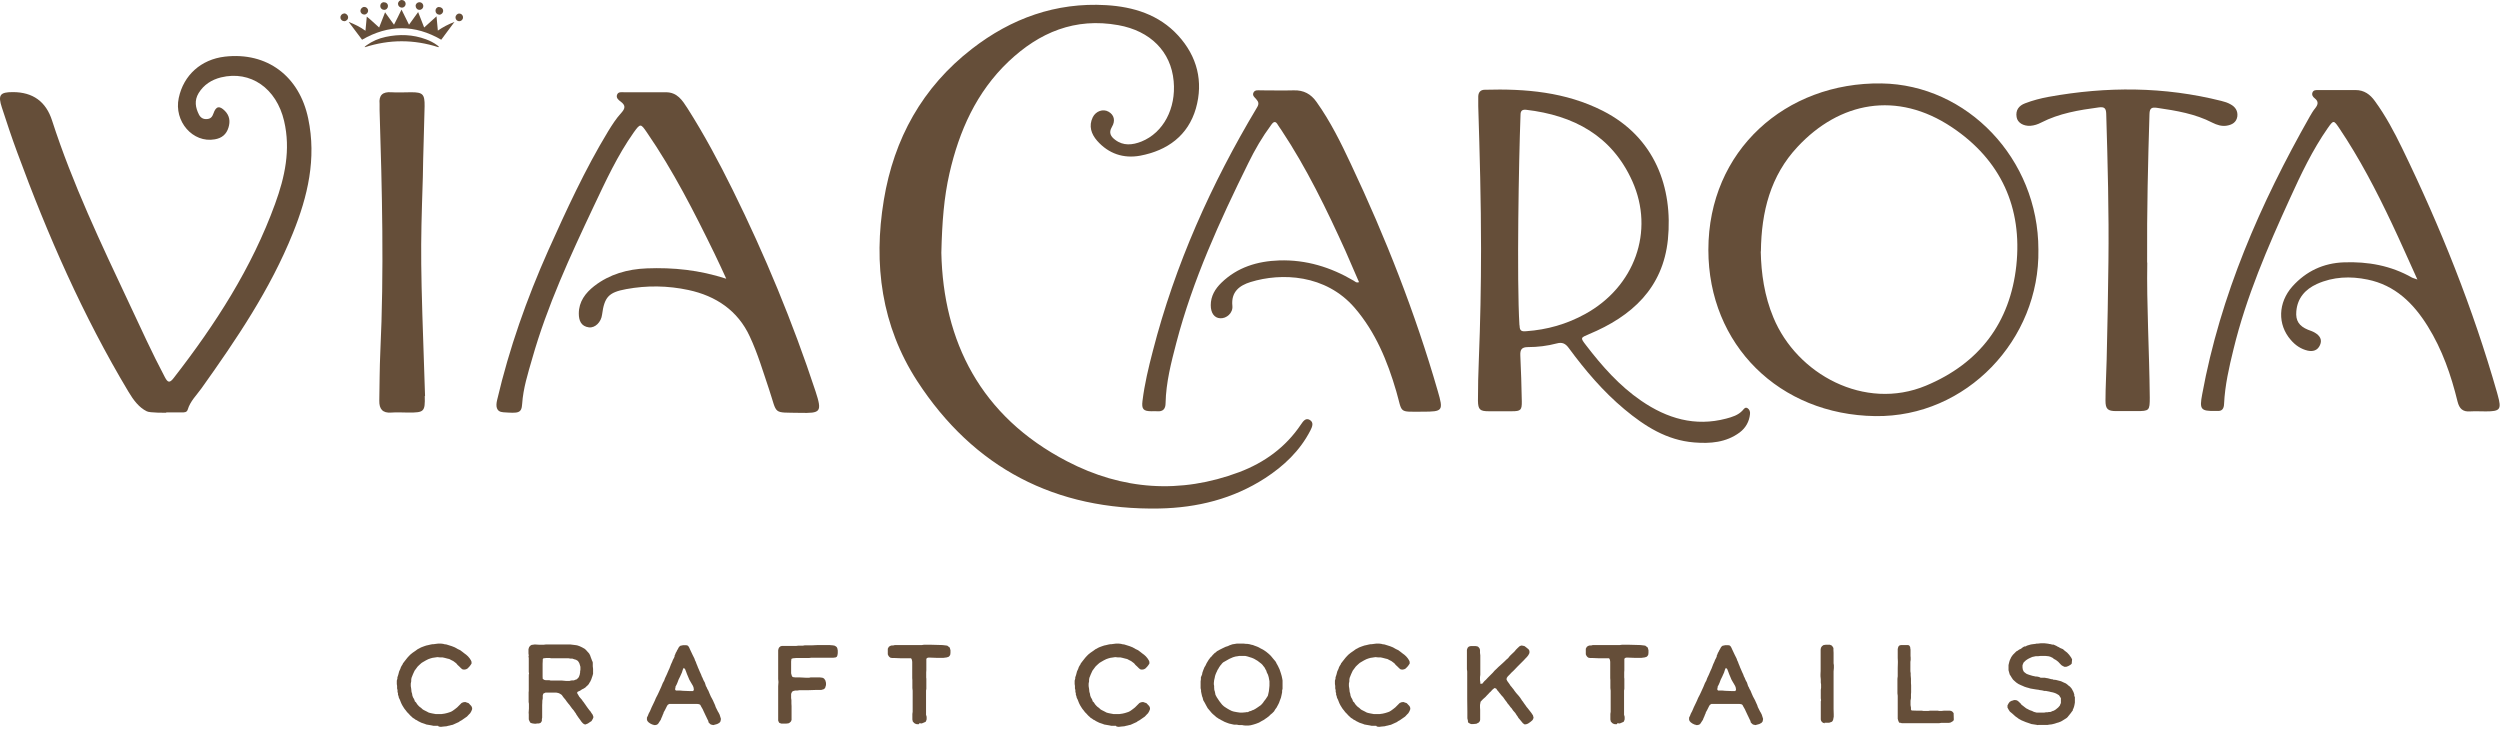 <svg width="614" height="179" viewBox="0 0 614 179" fill="none" xmlns="http://www.w3.org/2000/svg">
<path d="M107.608 178.263H107.102H106.487L105.981 178.155L104.717 177.938L104.355 177.794L103.488 177.504L103.199 177.36L102.91 177.215L102.621 177.071L102.44 176.926L102.043 176.746L101.717 176.493L101.392 176.312L101.103 176.023L100.958 175.914L100.669 175.625L100.38 175.3L99.983 174.903L99.657 174.469L99.477 174.252L99.26 173.963L99.079 173.674L98.79 173.204L98.537 172.698L98.393 172.337L98.212 171.867L97.959 171.361L97.887 171L97.742 170.602V170.241L97.634 169.952V169.482L97.525 169.085V168.47L97.453 168.001V167.169L97.598 166.663V166.374L97.814 165.724L98.031 164.893L98.32 164.278L98.465 163.845L98.646 163.52L98.899 163.122L98.971 162.905L99.043 162.833L99.26 162.544L99.657 162.038L100.055 161.532L100.453 161.098L100.814 160.737L101.356 160.303L102.043 159.834L102.585 159.436L103.416 159.003L103.885 158.822L104.283 158.677L104.717 158.533L105.078 158.46L105.837 158.28L106.271 158.208H106.523L107.066 158.135L107.644 158.063H108.258L108.872 158.135L109.089 158.208L109.631 158.28L110.209 158.46L111.004 158.713L111.727 159.003L111.908 159.111L112.414 159.4L113.028 159.689L113.606 160.123L114.112 160.52L114.51 160.809L114.943 161.207L115.341 161.677L115.666 162.183L115.811 162.544V162.978L115.521 163.411L115.232 163.773L114.799 164.206L114.437 164.387L113.968 164.459L113.57 164.387L113.245 164.134L112.811 163.7L112.378 163.303L112.052 162.905L111.619 162.58L111.33 162.363L110.824 162.11L110.354 161.857L109.884 161.749L109.198 161.568L108.692 161.46H108.077L107.427 161.388L106.704 161.496L106.198 161.568L105.692 161.713L105.186 161.893L104.608 162.183L103.922 162.58L103.56 162.797L103.271 163.05L102.874 163.411L102.548 163.736L102.259 164.134L101.826 164.712L101.428 165.579L101.067 166.483L100.995 166.916V167.314L100.886 167.892V168.506L100.995 169.193L101.067 169.916L101.211 170.386L101.284 170.855L101.464 171.325L101.609 171.542L101.753 171.831L101.862 172.12V172.229L102.151 172.481L102.476 172.987L102.765 173.313L103.018 173.566L103.416 173.855L103.849 174.252L104.175 174.433L104.753 174.722L105.295 175.011L105.692 175.119L106.198 175.228L106.993 175.372H107.499H108.439L109.198 175.264L109.812 175.119L110.39 174.939L110.788 174.794L111.221 174.541L111.763 174.144L112.269 173.746L113.064 172.951L113.353 172.662L113.751 172.481L114.257 172.409L115.088 172.698L115.774 173.421L115.955 173.855V174.18L115.774 174.65L115.485 175.156L115.16 175.481L114.69 175.987L113.389 176.89L112.92 177.143L112.703 177.324L111.185 178.01L110.824 178.083L110.426 178.191L110.065 178.263L109.667 178.372L108.872 178.444L108.294 178.516L107.752 178.444L107.608 178.263Z" fill="#654E39"/>
<path d="M143.599 177.939L143.31 177.758L143.093 177.577L142.804 177.252L142.479 176.782L142.262 176.493L142.045 176.204L141.829 175.879L141.576 175.517L141.431 175.228L141.214 174.939L140.925 174.506L140.492 174L140.202 173.602L139.949 173.241L139.588 172.807L139.191 172.301L138.865 171.831L138.432 171.326L138.143 170.928L137.998 170.711L137.817 170.567L137.528 170.386L137.239 170.241L136.95 170.169L136.589 170.097H136.336H134.637H133.987L133.445 170.35L133.3 170.784V171.506L133.192 172.121V172.446L133.156 173.169V174.469V174.686V175.662V176.24L133.084 176.638V177.071L132.903 177.36L132.758 177.541L132.578 177.613L132.289 177.686H131.963L131.457 177.758L130.843 177.686L130.554 177.613L130.265 177.505L130.012 177.071L129.867 176.674V175.373L129.831 175.084L129.904 174.036V172.843L129.831 172.41V170.025L129.867 169.699V169.483V168.218V167.712V166.664V166.086V165.688L129.94 165.399L129.867 165.074V164.351V164.171V163.881V163.376V163.267V162.87V161.569L129.795 161.28L129.867 160.991L129.795 160.485V159.437L129.94 158.967L130.12 158.714L130.265 158.569L130.554 158.389L131.349 158.28L132.542 158.353H133.481L134.095 158.28H134.818H135.288H135.902H137.312H138.179H139.444H140.058L141.54 158.461L141.865 158.533L142.371 158.714L142.985 159.003L143.672 159.4L144.069 159.798L144.286 160.051L144.683 160.485L144.936 160.954L145.081 161.388L145.262 161.858L145.406 162.255L145.515 162.472L145.587 162.725V162.942V163.267V163.628L145.659 164.279V165.11V165.508L145.587 165.724L145.515 166.013L145.406 166.303L145.225 166.845L144.936 167.459L144.756 167.712L144.611 168.001L144.322 168.326L144.033 168.579L143.744 168.868L143.274 169.157L142.949 169.302L142.479 169.627L141.901 169.88L141.756 170.061V170.205L141.792 170.314L141.973 170.603L142.262 171.109L142.66 171.579L142.949 171.904L143.093 172.157L143.31 172.41L144.141 173.602L144.43 174L144.756 174.433L145.045 174.759L145.262 175.12L145.551 175.517L145.731 176.023V176.204L145.587 176.565L145.262 177.107L144.864 177.36L144.394 177.686L143.78 177.939L143.491 177.866L143.599 177.939ZM139.913 167.17H140.166L140.455 167.098H140.672H140.961L141.214 166.989L141.395 166.917L141.648 166.845L141.792 166.7L141.973 166.519L142.154 166.303L142.371 165.724L142.479 165.146V164.893L142.551 164.496V164.171V163.773L142.407 163.267L142.262 162.833L141.937 162.328L141.467 162.038L141.07 161.93L140.564 161.749H140.058L139.66 161.677H139.407H139.155H138.865H138.54H136.336H135.902H135.396L134.999 161.605H134.168L133.517 161.677L133.373 161.749L133.3 161.93V162.291L133.264 163.014V164.532V165.399V166.23L133.3 166.736L133.698 166.989L134.059 167.061H134.421H134.927L135.216 167.134H135.83H136.408H136.589H137.203H137.926L139.082 167.242H140.022L139.913 167.17Z" fill="#654E39"/>
<path d="M160.548 178.009L160.187 177.937L159.681 177.684L159.283 177.395L158.994 177.07L158.886 176.745V176.239L159.139 175.733L159.283 175.335L159.428 175.046L159.608 174.721L159.861 174.143L160.042 173.709L160.548 172.661L160.837 172.047L161.09 171.432L161.524 170.601L161.813 169.987L161.993 169.59L162.174 169.192L162.391 168.722L162.788 167.747L163.114 167.168L163.331 166.554L163.728 165.723L164.162 164.711L164.415 164.169L164.812 163.121L165.101 162.507L165.246 162.109L165.499 161.639L165.679 161.242V161.025L165.824 160.736L165.969 160.339L166.149 160.049L166.294 159.724L166.474 159.435L166.583 159.218L166.764 158.893L167.089 158.604L167.775 158.459H168.498L168.859 158.532L169.149 158.821L169.329 159.182L169.474 159.507L169.763 160.122L170.052 160.736L170.558 161.748L170.702 162.182L170.883 162.543L171.064 163.049L171.281 163.555L171.425 163.952L171.606 164.35L171.895 165.036L172.184 165.651L172.365 166.157L172.545 166.482L172.654 166.771L172.834 167.168L173.087 167.602L173.232 168.036L173.376 168.505L173.557 168.795L173.702 169.156L173.991 169.662L174.208 170.204L174.569 171.035L175.075 171.975L175.364 172.625L175.545 173.022L175.653 173.275L175.762 173.637L176.087 174.287L176.34 174.793L176.484 175.01L176.737 175.516L176.918 176.094L177.062 176.564L176.954 177.178L176.665 177.54L176.123 177.829L175.183 178.082L174.569 177.937L174.316 177.72L174.027 177.431L173.955 177.07L173.702 176.564L173.413 175.95L173.268 175.66L173.015 175.118L172.726 174.504L172.618 174.251L172.437 173.926L172.184 173.492L172.003 173.131L171.714 172.95L171.172 172.878H170.486H167.306H166.402H165.679H165.282H164.812H164.378L164.017 173.095L163.836 173.348L163.294 174.432L163.005 174.938L162.933 175.227L162.788 175.516L162.644 175.913L162.427 176.383L162.283 176.781L161.993 177.214L161.668 177.72L161.379 177.973L160.946 178.082H160.476L160.548 178.009ZM170.233 169.698L170.305 169.626L170.413 169.373L170.341 168.867L170.196 168.469L169.582 167.421L169.293 166.915L168.932 166.048L168.715 165.542L168.534 165.036L168.245 164.314L167.92 164.024L167.703 164.458L167.486 165.145L167.016 166.193L166.655 166.915L166.402 167.602L166.185 168.108L165.896 168.65V168.867L165.824 169.12V169.409L166.005 169.59H166.474H166.98L167.739 169.662L169.582 169.734H170.196L170.233 169.698Z" fill="#654E39"/>
<path d="M191.914 177.721L191.408 177.541L191.264 177.324L191.119 176.962V176.348V175.408V174.577V172.192V171.614V171.108V170.711V170.024V168.543L191.191 167.495L191.119 166.772V166.013V165.182V164.242V163.339V162.797V162.399V162.002V160.484V160.05V159.725L191.191 159.364L191.336 159.039L191.661 158.75L192.023 158.641H193.865H194.227H194.841H195.528L196.106 158.569H196.72H197.226L197.624 158.497H198.238H198.852H199.322L200.876 158.424H201.454H203.153H203.695L204.562 158.497L204.959 158.569L205.285 158.75L205.501 158.93L205.646 159.219L205.754 159.761V160.412L205.682 160.918L205.538 161.279L205.249 161.46L204.706 161.532H201.743H201.057H199.322L198.708 161.604H197.588H195.564L194.733 161.677L194.371 161.821L194.299 162.472V163.267V163.592V165.363L194.444 165.905L194.588 166.194L194.769 166.302L195.347 166.374H196.07H196.467L197.877 166.447H198.346H198.744L199.069 166.374H201.382L201.96 166.447L202.177 166.519L202.43 166.7L202.719 167.133L202.864 167.711V168.253L202.647 168.976L202.321 169.265L201.707 169.446H200.478L198.31 169.518H197.551H197.082H196.684H196.323L195.853 169.59H195.311L194.877 169.699L194.588 169.843L194.371 170.205L194.299 170.494V171.433L194.371 171.939V172.771L194.408 173.421V174.324V175.156V176.818L194.263 177.179L193.974 177.468L193.649 177.649L193.034 177.721H192.492H191.95H191.914Z" fill="#654E39"/>
<path d="M225.667 177.866H225.197L224.908 177.794L224.51 177.577L224.366 177.397L224.185 177.216L224.077 176.71V175.734V175.337L224.149 174.831V174.144V173.638V172.59V171.542V169.627L224.077 168.977V168.471V167.748V167.025L224.041 166.556V164.929V164.351V164.134V163.845V163.412V163.05V162.833V162.544L223.968 162.075L223.824 161.749L223.715 161.677H223.137H222.487H222.27H221.909H221.403L219.668 161.605H219.09L218.692 161.533L218.439 161.352L218.223 161.099L218.042 160.701V160.051V159.328L218.295 158.858L218.62 158.642L218.945 158.533H219.343L219.777 158.425H220.319H221.692H221.836H223.426H223.788H224.402H225.016H225.739H226.39L226.895 158.353H227.437H228.088H228.811L231.449 158.425L232.099 158.497L232.641 158.569L233.255 159.039L233.436 159.69V160.304L233.4 160.701L233.328 160.918L233.219 161.063L233.039 161.28L232.533 161.46L231.702 161.569H230.762H230.039L228.088 161.496L227.654 161.605L227.51 161.858V162.436V163.05V163.556V164.098V164.568L227.474 165.146V165.797V166.086V166.411L227.51 166.7V166.881V167.242V168.109V168.326V168.615V168.904V169.194L227.437 169.591V170.422V170.82V171.109V171.289V171.687V172.41V173.06V173.349V173.602V173.855V174.975V175.337V175.59L227.51 175.77L227.582 176.059V176.349V176.674L227.474 176.999L227.329 177.288L227.148 177.36L226.642 177.577L226.353 177.686L225.811 177.613L225.667 177.866Z" fill="#654E39"/>
<path d="M274.089 178.264H273.583H272.969L272.463 178.155L271.198 177.939L270.837 177.794L269.97 177.505L269.681 177.36L269.391 177.216L269.102 177.071L268.922 176.927L268.524 176.746L268.199 176.493L267.874 176.312L267.585 176.023L267.44 175.915L267.151 175.626L266.862 175.301L266.464 174.903L266.139 174.469L265.958 174.253L265.742 173.964L265.561 173.674L265.272 173.205L265.019 172.699L264.874 172.337L264.694 171.868L264.441 171.362L264.368 171L264.224 170.603V170.241L264.115 169.952V169.483L264.007 169.085V168.471L263.935 168.001V167.17L264.079 166.664V166.375L264.296 165.724L264.513 164.893L264.802 164.279L264.947 163.845L265.127 163.52L265.38 163.123L265.453 162.906L265.525 162.834L265.742 162.544L266.139 162.038L266.537 161.533L266.934 161.099L267.295 160.738L267.838 160.304L268.524 159.834L269.066 159.437L269.897 159.003L270.367 158.822L270.765 158.678L271.198 158.533L271.56 158.461L272.318 158.28L272.752 158.208H273.005L273.547 158.136L274.125 158.063H274.74L275.354 158.136L275.571 158.208L276.113 158.28L276.691 158.461L277.486 158.714L278.209 159.003L278.389 159.111L278.895 159.401L279.51 159.69L280.088 160.123L280.594 160.521L280.991 160.81L281.425 161.207L281.822 161.677L282.148 162.183L282.292 162.544V162.978L282.003 163.412L281.714 163.773L281.28 164.207L280.919 164.387L280.449 164.46L280.052 164.387L279.726 164.134L279.293 163.701L278.859 163.303L278.534 162.906L278.1 162.581L277.811 162.364L277.305 162.111L276.836 161.858L276.366 161.749L275.679 161.569L275.173 161.46H274.559L273.908 161.388L273.186 161.496L272.68 161.569L272.174 161.713L271.668 161.894L271.09 162.183L270.403 162.581L270.042 162.797L269.753 163.05L269.355 163.412L269.03 163.737L268.741 164.134L268.307 164.713L267.91 165.58L267.548 166.483L267.476 166.917V167.314L267.368 167.893V168.507L267.476 169.194L267.548 169.916L267.693 170.386L267.765 170.856L267.946 171.326L268.09 171.542L268.235 171.831L268.343 172.121V172.229L268.633 172.482L268.958 172.988L269.247 173.313L269.5 173.566L269.897 173.855L270.331 174.253L270.656 174.433L271.234 174.722L271.776 175.011L272.174 175.12L272.68 175.228L273.475 175.373H273.981H274.92L275.679 175.264L276.294 175.12L276.872 174.939L277.269 174.795L277.703 174.542L278.245 174.144L278.751 173.747L279.546 172.952L279.835 172.663L280.232 172.482L280.738 172.41L281.569 172.699L282.256 173.422L282.437 173.855V174.18L282.256 174.65L281.967 175.156L281.642 175.481L281.172 175.987L279.871 176.891L279.401 177.144L279.184 177.324L277.667 178.011L277.305 178.083L276.908 178.192L276.546 178.264L276.149 178.372L275.354 178.444L274.776 178.517L274.234 178.444L274.089 178.264Z" fill="#654E39"/>
<path d="M305.166 178.083H304.299L303.757 177.975H303.07L302.564 177.866L302.275 177.794L301.914 177.722L301.408 177.541L300.757 177.288L300.215 176.999L299.926 176.854L299.637 176.674L299.276 176.493L299.023 176.312L298.734 176.132L298.336 175.77L297.867 175.373L297.577 175.084L296.602 173.927L296.204 173.205L295.879 172.59L295.518 171.976L295.373 171.362L295.229 171L295.084 170.35L294.976 169.808V169.483L294.867 169.013V168.615V168.146V167.351L294.939 166.845V166.339L295.229 165.652L295.301 165.218L295.518 164.604L295.807 163.881L296.06 163.484L296.349 162.87L296.855 162.038L297.324 161.424L297.614 161.171L297.794 160.918L298.083 160.629L298.372 160.34L298.589 160.232L298.878 159.943L299.601 159.545L300.252 159.22L301.01 158.858L301.589 158.678L301.95 158.497L302.673 158.244L303.359 158.136L303.793 158.063H304.443H305.383L306.033 158.136H306.322L306.828 158.208L307.37 158.353L307.732 158.425L307.985 158.533L308.382 158.678L308.78 158.822L309.177 159.003L309.611 159.256L310.189 159.545L310.948 160.051L311.526 160.521L312.104 161.063L312.791 161.894L313.225 162.4L313.405 162.689L313.55 163.014L313.73 163.303L313.983 163.809L314.272 164.423L314.453 164.966L314.598 165.399L314.67 165.652L314.778 166.014L314.923 166.7L314.995 167.134V167.965V168.435V169.157L314.887 169.591V170.025L314.778 170.567L314.706 170.892L314.598 171.362L314.345 172.012L314.128 172.627L313.875 173.132L313.694 173.458L313.55 173.747L313.333 174.036L313.152 174.289L313.008 174.542L312.899 174.722L312.719 174.903L312.43 175.192L312.068 175.481L311.815 175.734L311.635 175.915L311.382 176.096L311.165 176.276L310.876 176.457L310.695 176.602L310.37 176.818L309.828 177.107L309.213 177.469L308.744 177.649L308.455 177.758L307.876 177.939L307.19 178.119L306.612 178.192H305.817L305.202 178.119L305.166 178.083ZM306.106 174.903H306.467L306.612 174.831L306.756 174.759L306.865 174.686L307.226 174.614L307.587 174.433L307.912 174.325L308.418 174.036L308.96 173.674L309.683 173.169L310.081 172.735L310.225 172.554L310.442 172.229L310.84 171.723L311.382 170.892L311.526 170.278L311.635 169.772L311.707 169.157L311.779 168.435V168.037V167.314L311.598 166.339L311.418 165.724L311.129 165.146L310.984 164.676L310.803 164.387L310.587 163.954L310.261 163.556L310.081 163.303L309.792 163.014L308.852 162.291L307.985 161.786L307.479 161.569L306.901 161.388L306.684 161.316L306.322 161.207L305.853 161.099H304.335L303.937 161.171L303.432 161.243L302.817 161.424L301.914 161.822L300.396 162.689L300.107 162.978L299.89 163.267L299.746 163.412L299.42 163.881L299.167 164.351L299.023 164.532L298.914 164.821L298.734 165.182L298.553 165.616L298.409 166.05L298.336 166.447L298.192 167.061L298.119 167.748V168.073L298.192 168.471V168.904L298.228 169.302V169.446L298.336 169.736L298.445 170.241L298.517 170.639L298.842 171.253L299.493 172.229L299.999 172.879L300.179 173.096L300.613 173.494L301.155 173.855L301.336 173.964L301.444 174.036L301.95 174.325L302.528 174.614L302.998 174.759L303.757 174.903L304.516 175.012H305.166L305.961 174.939L306.106 174.903Z" fill="#654E39"/>
<path d="M338.015 178.264H337.509H336.894L336.389 178.155L335.124 177.939L334.762 177.794L333.895 177.505L333.606 177.36L333.317 177.216L333.028 177.071L332.847 176.927L332.45 176.746L332.124 176.493L331.799 176.312L331.51 176.023L331.366 175.915L331.077 175.626L330.787 175.301L330.39 174.903L330.065 174.469L329.884 174.253L329.667 173.964L329.487 173.674L329.197 173.205L328.944 172.699L328.8 172.337L328.619 171.868L328.366 171.362L328.294 171L328.149 170.603V170.241L328.041 169.952V169.483L327.933 169.085V168.471L327.86 168.001V167.17L328.005 166.664V166.375L328.222 165.724L328.439 164.893L328.728 164.279L328.872 163.845L329.053 163.52L329.306 163.123L329.378 162.906L329.45 162.834L329.667 162.544L330.065 162.038L330.462 161.533L330.86 161.099L331.221 160.738L331.763 160.304L332.45 159.834L332.992 159.437L333.823 159.003L334.293 158.822L334.69 158.678L335.124 158.533L335.485 158.461L336.244 158.28L336.678 158.208H336.931L337.473 158.136L338.051 158.063H338.665L339.28 158.136L339.496 158.208L340.038 158.28L340.617 158.461L341.412 158.714L342.134 159.003L342.315 159.111L342.821 159.401L343.435 159.69L344.013 160.123L344.519 160.521L344.917 160.81L345.35 161.207L345.748 161.677L346.073 162.183L346.218 162.544V162.978L345.929 163.412L345.64 163.773L345.206 164.207L344.845 164.387L344.375 164.46L343.977 164.387L343.652 164.134L343.218 163.701L342.785 163.303L342.46 162.906L342.026 162.581L341.737 162.364L341.231 162.111L340.761 161.858L340.291 161.749L339.605 161.569L339.099 161.46H338.485L337.834 161.388L337.111 161.496L336.605 161.569L336.099 161.713L335.594 161.894L335.015 162.183L334.329 162.581L333.967 162.797L333.678 163.05L333.281 163.412L332.956 163.737L332.667 164.134L332.233 164.713L331.835 165.58L331.474 166.483L331.402 166.917V167.314L331.293 167.893V168.507L331.402 169.194L331.474 169.916L331.619 170.386L331.691 170.856L331.872 171.326L332.016 171.542L332.161 171.831L332.269 172.121V172.229L332.558 172.482L332.883 172.988L333.172 173.313L333.425 173.566L333.823 173.855L334.257 174.253L334.582 174.433L335.16 174.722L335.702 175.011L336.099 175.12L336.605 175.228L337.4 175.373H337.906H338.846L339.605 175.264L340.219 175.12L340.797 174.939L341.195 174.795L341.628 174.542L342.17 174.144L342.676 173.747L343.471 172.952L343.76 172.663L344.158 172.482L344.664 172.41L345.495 172.699L346.182 173.422L346.362 173.855V174.18L346.182 174.65L345.892 175.156L345.567 175.481L345.098 175.987L343.797 176.891L343.327 177.144L343.11 177.324L341.592 178.011L341.231 178.083L340.833 178.192L340.472 178.264L340.074 178.372L339.28 178.444L338.701 178.517L338.159 178.444L338.015 178.264Z" fill="#654E39"/>
<path d="M374.331 177.829L374.042 177.648L373.175 176.6L372.922 176.311L372.741 175.986L372.452 175.588L372.163 175.119L371.621 174.504L371.224 173.926L371.007 173.709L370.609 173.167L370.212 172.698L370.067 172.445L369.67 171.939L369.164 171.216L368.694 170.71L368.477 170.421L368.26 170.168L368.044 169.879L367.754 169.554L367.465 169.12L367.068 168.975L366.67 169.265L366.417 169.517L366.128 169.843L365.839 170.096L365.514 170.457L365.189 170.782L364.827 171.18L364.213 171.722L363.635 172.336L363.49 173.131V173.745L363.526 174.324V175.046V175.661V175.914V176.239V176.745L363.454 177.106L363.165 177.468L362.587 177.757L361.828 177.829H361.286L360.961 177.684L360.599 177.468L360.527 177.251V177.034L360.383 176.42V176.167V175.625V174.793L360.346 171.65V171.18V170.385V166.121V164.928L360.274 164.35V164.061V163.663V163.013V162.29V161.604V161.062V160.411V159.905V159.616L360.346 159.363L360.491 159.038L360.78 158.785L361.214 158.677H361.503H361.792H362.406L362.84 158.749L363.093 158.893L363.382 159.255L363.49 159.616V160.339L363.563 160.953V163.555V164.386V165V165.723L363.49 166.301V167.024L363.563 167.53V167.927H364.032L364.574 167.277L364.936 166.952L365.369 166.482L365.984 165.868L366.634 165.217L367.068 164.711L367.574 164.242L367.971 163.844L369.019 162.905L369.634 162.326L369.923 162.037L370.392 161.64L370.79 161.134L371.296 160.628L371.729 160.23L372.019 159.941L372.308 159.58L372.777 159.11L373.211 158.713L373.356 158.64L373.717 158.532L374.404 158.677L374.801 158.966L375.054 159.182L375.343 159.399L375.488 159.58L375.632 159.869V160.375L375.379 160.881L375.162 161.17L374.946 161.423L374.657 161.712L374.223 162.182L372.705 163.7L371.91 164.531L371.621 164.82L371.224 165.181L370.754 165.687L370.32 166.121L370.067 166.482L369.995 166.843L370.176 167.241L370.356 167.494L370.645 167.891L370.971 168.397L371.224 168.686L371.477 169.012L371.693 169.265L371.91 169.59L372.127 169.879L372.38 170.204L372.633 170.493L372.958 170.855L373.356 171.36L373.645 171.794L373.825 172.083L374.042 172.336L374.223 172.625L374.512 173.023L374.801 173.42L374.91 173.601L375.162 173.89L375.56 174.396L376.066 175.046L376.5 175.697L376.644 176.275L376.5 176.673L376.319 176.925L375.849 177.323L375.271 177.72L374.765 177.901H374.331V177.829Z" fill="#654E39"/>
<path d="M397.098 177.866H396.628L396.339 177.794L395.941 177.577L395.797 177.397L395.616 177.216L395.507 176.71V175.734V175.337L395.58 174.831V174.144V173.638V172.59V171.542V169.627L395.507 168.977V168.471V167.748V167.025L395.471 166.556V164.929V164.351V164.134V163.845V163.412V163.05V162.833V162.544L395.399 162.075L395.255 161.749L395.146 161.677H394.568H393.917H393.701H393.339H392.833L391.099 161.605H390.521L390.123 161.533L389.87 161.352L389.653 161.099L389.473 160.701V160.051V159.328L389.726 158.858L390.051 158.642L390.376 158.533H390.774L391.207 158.425H391.749H393.122H393.267H394.857H395.218H395.833H396.447H397.17H397.82L398.326 158.353H398.868H399.519H400.241L402.879 158.425L403.53 158.497L404.072 158.569L404.686 159.039L404.867 159.69V160.304L404.831 160.701L404.758 160.918L404.65 161.063L404.469 161.28L403.963 161.46L403.132 161.569H402.193H401.47L399.519 161.496L399.085 161.605L398.94 161.858V162.436V163.05V163.556V164.098V164.568L398.904 165.146V165.797V166.086V166.411L398.94 166.7V166.881V167.242V168.109V168.326V168.615V168.904V169.194L398.868 169.591V170.422V170.82V171.109V171.289V171.687V172.41V173.06V173.349V173.602V173.855V174.975V175.337V175.59L398.94 175.77L399.013 176.059V176.349V176.674L398.904 176.999L398.76 177.288L398.579 177.36L398.073 177.577L397.784 177.686L397.242 177.613L397.098 177.866Z" fill="#654E39"/>
<path d="M416.503 178.009L416.142 177.937L415.636 177.684L415.238 177.395L414.949 177.07L414.841 176.745V176.239L415.094 175.733L415.238 175.335L415.383 175.046L415.563 174.721L415.816 174.143L415.997 173.709L416.503 172.661L416.792 172.047L417.045 171.432L417.479 170.601L417.768 169.987L417.948 169.59L418.129 169.192L418.346 168.722L418.743 167.747L419.069 167.168L419.285 166.554L419.683 165.723L420.117 164.711L420.37 164.169L420.767 163.121L421.056 162.507L421.201 162.109L421.454 161.639L421.634 161.242V161.025L421.779 160.736L421.923 160.339L422.104 160.049L422.249 159.724L422.429 159.435L422.538 159.218L422.718 158.893L423.044 158.604L423.73 158.459H424.453L424.814 158.532L425.103 158.821L425.284 159.182L425.429 159.507L425.718 160.122L426.007 160.736L426.513 161.748L426.657 162.182L426.838 162.543L427.019 163.049L427.236 163.555L427.38 163.952L427.561 164.35L427.85 165.036L428.139 165.651L428.32 166.157L428.5 166.482L428.609 166.771L428.789 167.168L429.042 167.602L429.187 168.036L429.331 168.505L429.512 168.795L429.657 169.156L429.946 169.662L430.163 170.204L430.524 171.035L431.03 171.975L431.319 172.625L431.5 173.022L431.608 173.275L431.716 173.637L432.042 174.287L432.295 174.793L432.439 175.01L432.692 175.516L432.873 176.094L433.017 176.564L432.909 177.178L432.62 177.54L432.078 177.829L431.138 178.082L430.524 177.937L430.271 177.72L429.982 177.431L429.91 177.07L429.657 176.564L429.368 175.95L429.223 175.66L428.97 175.118L428.681 174.504L428.573 174.251L428.392 173.926L428.139 173.492L427.958 173.131L427.669 172.95L427.127 172.878H426.441H423.261H422.357H421.634H421.237H420.767H420.333L419.972 173.095L419.791 173.348L419.249 174.432L418.96 174.938L418.888 175.227L418.743 175.516L418.599 175.913L418.382 176.383L418.238 176.781L417.948 177.214L417.623 177.72L417.334 177.973L416.901 178.082H416.431L416.503 178.009ZM426.188 169.698L426.26 169.626L426.368 169.373L426.296 168.867L426.151 168.469L425.537 167.421L425.248 166.915L424.887 166.048L424.67 165.542L424.489 165.036L424.2 164.314L423.875 164.024L423.658 164.458L423.441 165.145L422.971 166.193L422.61 166.915L422.357 167.602L422.14 168.108L421.851 168.65V168.867L421.779 169.12V169.409L421.96 169.59H422.429H422.935L423.694 169.662L425.537 169.734H426.151L426.188 169.698Z" fill="#654E39"/>
<path d="M448.195 177.649L447.689 177.505L447.292 177.107L447.184 176.71V176.096V175.011V174.361V173.927V173.313V172.626V172.265L447.256 171.976L447.184 171.506V169.989V169.446L447.256 168.941V168.615V168.109L447.184 167.604V167.278V166.845L447.111 166.086V165.616L447.147 164.785V163.267V162.725V159.545L447.22 159.111L447.364 158.858L447.509 158.678L447.87 158.425L448.376 158.353H449.424L449.858 158.533L450.074 158.786L450.291 159.148V159.653L450.327 160.34V161.099V161.569V162.255V162.906L450.4 163.376V164.062L450.327 164.893V165.833V166.519V167.134V167.856V169.121V169.88V170.494V172.012V172.446V173.855V174.144L450.364 175.409V176.023L450.219 176.782L450.074 177.071L449.93 177.252L449.749 177.324L449.243 177.505H448.448H448.087L448.195 177.649Z" fill="#654E39"/>
<path d="M466.769 177.613L466.407 177.432L466.227 177.035L466.082 176.529V175.951V175.336V174.794V174.397V173.674V171.181V170.891L466.01 170.277V167.82V167.314V166.7L466.082 166.085V165.363V164.64V164.062L466.118 162.797V162.399L466.082 161.604V160.918V159.4L466.191 158.966L466.263 158.786L466.407 158.605L466.588 158.497L466.913 158.424H467.275H467.636H468.576L468.865 158.497L469.009 158.677L469.154 158.93V159.111L469.226 159.545V160.087V160.484V161.098L469.262 161.532V162.074L469.19 162.544V164.857L469.262 165.363V165.868L469.334 166.7V167.314V167.495V167.784L469.371 168.29V168.795V169.048V169.301V169.482V170.024L469.334 170.53V171.47L469.226 172.084V173.168L469.334 173.818V174.288L469.515 174.505H469.66L470.852 174.541H471.466H471.719H472.009L472.442 174.613H472.984H473.562L473.996 174.541H474.502H475.008H475.405H475.947L476.273 174.613H476.779L477.429 174.541H478.477H478.874L479.236 174.613L479.525 174.794L479.814 175.156V175.336L479.85 176.565V176.854L479.706 177.035L479.489 177.215L479.019 177.468L478.622 177.541H478.152H476.742L476.273 177.613H475.911H474.357H473.96H472.334H467.058L466.66 177.468L466.769 177.613Z" fill="#654E39"/>
<path d="M500.484 178.082L500.123 178.01L499.653 177.938L498.93 177.829L498.099 177.54L497.557 177.359L496.509 176.926L495.786 176.528L495.461 176.275L494.991 175.95L494.233 175.264L493.618 174.758L493.293 174.252L493.04 173.782V173.24L493.293 172.77L493.582 172.373L494.052 172.12L494.341 172.047L494.63 171.939H494.991L495.353 172.011L495.642 172.192L496.292 172.806L496.401 172.987L496.509 173.095L497.304 173.71L497.629 173.963L497.918 174.107L498.461 174.396L499.075 174.613L499.509 174.83L499.906 174.938L500.195 175.011H500.629H500.882H501.026H501.424H502.074L502.472 174.938H502.869L503.194 174.866H503.556L503.845 174.758L504.062 174.649L504.423 174.541L504.893 174.252L505.507 173.746L505.905 173.276L505.977 173.059L506.158 172.662V172.156V171.469L505.688 170.746L505.146 170.421L504.857 170.277L504.459 170.132L504.062 170.024L503.664 169.951L503.267 169.843L502.869 169.771L502.508 169.698H502.11L501.532 169.554L500.954 169.482L500.665 169.409L500.087 169.337L499.003 169.156L498.605 169.084L498.28 168.976L497.738 168.831L497.196 168.651L496.798 168.47L496.365 168.289L495.75 168L495.317 167.711L495.208 167.639L494.919 167.386L494.558 167.061L494.377 166.88L494.233 166.663L494.016 166.338L493.871 166.085L493.582 165.651L493.293 164.603V163.338L493.438 162.724L493.546 162.327L493.654 162.038L493.799 161.748L493.907 161.495L494.088 161.206L494.377 160.809L495.208 159.978L495.497 159.833L495.895 159.544L496.365 159.327L496.726 159.038L497.015 158.858L497.268 158.749H497.521L497.81 158.568L498.786 158.279L499.292 158.207L499.906 158.135L500.195 158.063H500.556L501.171 157.99H501.713H501.966H502.146L503.086 158.099L503.267 158.171H503.484L503.773 158.243L504.026 158.315H504.351L505.074 158.641L505.363 158.821L505.616 158.93L505.977 159.147L506.664 159.436L507.061 159.797L507.675 160.267L508.181 160.809L508.651 161.459L508.904 161.929L508.832 162.76V162.941L508.687 163.122L508.47 163.302L507.964 163.591L507.459 163.772H507.025L506.591 163.555L506.302 163.375L506.013 163.086L505.543 162.58L505.146 162.254L504.893 162.074L504.423 161.821L504.134 161.568L503.52 161.279L503.086 161.17L502.363 161.098H501.857H501.135L500.484 161.17H499.942L499.111 161.351L498.316 161.712L497.991 161.893L497.557 162.182L497.015 162.688L496.834 163.086L496.726 163.411V163.917L496.798 164.423L496.979 164.856L497.123 165.037L497.34 165.218L497.738 165.507L498.316 165.723L499.147 165.976L499.653 166.085L499.978 166.157H500.267L500.629 166.229L500.882 166.302L501.171 166.446H501.641H502.183L502.508 166.518L502.978 166.591L503.52 166.735L503.809 166.808H504.098L504.206 166.916L504.929 166.988L506.194 167.313L506.808 167.603L507.386 167.856L507.856 168.217L508.001 168.361L508.398 168.651L508.796 169.12L508.976 169.446L509.121 169.735L509.229 169.915L509.301 170.132L509.446 170.566V170.963L509.518 171.072L509.591 171.144V171.541V172.553L509.482 173.168L509.374 173.601L509.229 173.999L509.085 174.288V174.469L508.832 174.794L508.579 175.155L508.362 175.408L508.181 175.661L508.037 175.806L507.856 176.059L507.603 176.311L507.278 176.528L506.808 176.817L506.519 176.998L506.338 177.106L506.049 177.251L505.76 177.359L505.579 177.432L505.182 177.54L504.64 177.721L503.917 177.901L503.267 177.974L502.869 178.046H502.327H501.279H500.629L500.484 178.082Z" fill="#654E39"/>
<path d="M231.194 62.082C231.664 83.8 240.771 102.23 262.055 113.287C275.642 120.37 289.88 121.382 304.335 115.962C310.55 113.613 315.754 109.854 319.512 104.253C320.018 103.531 320.632 102.519 321.68 103.133C322.764 103.784 322.259 104.868 321.825 105.735C319.259 110.722 315.32 114.444 310.695 117.443C302.817 122.538 294 124.707 284.749 124.887C259.236 125.357 239.181 114.986 225.268 93.593C216.487 80.042 214.463 64.901 217.065 49.145C219.558 34.04 226.533 21.428 238.711 11.997C248.359 4.516 259.309 0.541 271.667 1.264C278.353 1.662 284.64 3.577 289.338 8.708C294.036 13.84 295.59 20.019 293.711 26.632C291.795 33.281 286.736 36.967 280.051 38.232C275.932 38.991 272.282 37.762 269.463 34.582C268.018 32.92 267.331 30.968 268.379 28.8C269.138 27.282 270.909 26.668 272.246 27.427C273.619 28.186 274.016 29.631 273.077 31.185C272.209 32.631 272.86 33.57 273.872 34.329C275.895 35.883 278.136 35.63 280.34 34.763C285.724 32.594 288.868 26.632 288.254 19.947C287.604 12.647 282.508 7.588 274.667 6.179C264.043 4.263 255.261 7.949 247.709 15.104C239.795 22.621 235.567 32.161 233.182 42.604C231.845 48.495 231.375 54.457 231.194 62.082Z" fill="#654E39"/>
<path d="M500.63 61.288C501.027 83.368 482.959 102.52 460.554 102.195C437.065 101.87 419.575 84.741 419.575 61.361C419.575 36.896 438.655 20.165 462.072 20.49C483.139 20.779 500.63 39.028 500.63 61.288ZM432.44 61.758C432.548 67.178 433.343 72.707 435.548 77.983C441.293 91.896 457.952 101.002 473.021 94.715C486.175 89.222 493.691 79.212 495.209 65.227C496.727 50.989 491.415 39.317 479.453 31.295C465.83 22.152 451.737 25.079 441.51 36.029C434.825 43.148 432.584 52.001 432.476 61.758H432.44Z" fill="#654E39"/>
<path d="M363.744 61.108C363.744 49.399 363.419 37.727 363.058 26.055C363.058 25.26 363.058 24.465 363.058 23.67C363.094 22.658 363.636 22.044 364.648 22.044C374.657 21.755 384.487 22.586 393.629 27.211C406.458 33.716 410.902 46.111 409.638 58.831C408.409 70.792 400.748 77.694 390.268 82.067C388.136 82.97 388.1 82.934 389.546 84.813C393.485 89.945 397.713 94.751 403.097 98.437C409.421 102.773 416.287 104.833 423.948 102.809C425.429 102.412 426.911 101.978 427.995 100.785C428.32 100.424 428.609 99.918 429.188 100.243C429.693 100.569 429.874 101.111 429.802 101.689C429.621 103.532 428.754 105.086 427.272 106.206C423.912 108.699 420.009 108.988 416.07 108.663C409.349 108.121 403.964 104.688 398.941 100.496C393.701 96.124 389.293 90.92 385.282 85.464C384.487 84.379 383.692 83.982 382.355 84.343C380.042 84.958 377.657 85.247 375.272 85.247C373.718 85.247 373.32 85.861 373.393 87.343C373.573 91.065 373.682 94.787 373.754 98.545C373.79 100.713 373.501 101.002 371.333 101.002C369.418 101.002 367.539 101.002 365.623 101.002C363.491 101.002 363.021 100.605 362.985 98.437C362.985 95.076 363.058 91.715 363.202 88.355C363.564 79.284 363.744 70.25 363.744 61.18V61.108ZM373.212 79.935C373.212 81.272 373.718 81.452 374.838 81.344C379.97 80.983 384.812 79.609 389.329 77.116C401.471 70.431 406.421 56.807 400.893 44.485C395.87 33.319 386.51 28.332 374.802 26.959C373.465 26.814 373.429 27.645 373.429 28.549C373.031 38.992 372.489 68.624 373.176 79.898L373.212 79.935Z" fill="#654E39"/>
<path d="M593.717 68.66C591.476 63.746 589.525 59.265 587.429 54.856C583.599 46.761 579.479 38.848 574.492 31.44C573.155 29.488 573.119 29.452 571.71 31.44C567.952 36.824 565.133 42.75 562.423 48.713C556.93 60.746 551.69 72.852 548.546 85.789C547.462 90.198 546.45 94.606 546.234 99.159C546.197 100.352 545.764 101.039 544.499 100.93C544.391 100.93 544.246 100.93 544.138 100.93C540.488 101.002 540.163 100.533 540.849 96.883C545.33 72.455 555.123 50.05 567.301 28.585C567.699 27.898 568.096 27.212 568.602 26.597C569.325 25.694 569.505 24.935 568.494 24.14C568.06 23.815 567.699 23.309 567.952 22.695C568.205 22.08 568.819 22.116 569.361 22.116C572.432 22.116 575.468 22.116 578.54 22.116C580.636 22.116 582.117 23.201 583.273 24.827C585.911 28.44 588.007 32.379 589.959 36.39C599.39 55.796 607.377 75.743 613.303 96.522C613.339 96.702 613.411 96.883 613.448 97.064C614.423 100.569 614.062 101.039 610.52 101.039C609.219 101.039 607.955 100.966 606.654 101.039C604.847 101.183 604.016 100.352 603.582 98.654C601.992 92.149 599.824 85.861 596.246 80.115C592.741 74.478 588.224 70.033 581.467 68.66C577.275 67.793 573.047 67.938 569.036 69.744C566.181 71.045 564.266 73.177 563.977 76.43C563.76 78.778 564.663 80.079 566.831 80.983C567.41 81.2 567.988 81.38 568.53 81.706C569.686 82.392 570.409 83.368 569.795 84.741C569.216 86.078 568.06 86.403 566.759 86.114C565.097 85.717 563.76 84.813 562.639 83.512C559.315 79.718 559.459 74.334 563.037 70.323C566.398 66.6 570.626 64.613 575.649 64.432C581.575 64.215 587.212 65.227 592.416 68.191C592.633 68.299 592.85 68.335 593.645 68.624L593.717 68.66Z" fill="#654E39"/>
<path d="M333.75 69.238C332.63 66.672 331.546 64.107 330.426 61.577C325.8 51.387 320.922 41.304 314.706 31.945C314.454 31.548 314.128 31.15 313.875 30.716C313.297 29.669 312.827 29.777 312.177 30.716C310.009 33.644 308.202 36.751 306.612 40.004C299.565 54.278 292.952 68.732 288.905 84.199C287.64 89.041 286.375 93.919 286.267 98.978C286.267 100.46 285.617 101.147 284.135 101.002C283.701 100.966 283.268 101.002 282.834 101.002C280.81 101.002 280.341 100.496 280.594 98.472C281.099 94.353 282.075 90.269 283.123 86.258C288.58 65.01 297.469 45.207 308.708 26.416C309.25 25.549 309.141 25.043 308.527 24.356C308.166 23.923 307.515 23.489 307.841 22.766C308.202 22.008 308.997 22.188 309.647 22.188C312.358 22.188 315.032 22.261 317.742 22.188C320.199 22.116 321.97 23.092 323.343 25.043C326.74 29.813 329.306 35.017 331.763 40.257C340.291 58.325 347.591 76.863 353.12 96.051C354.529 100.894 354.384 101.11 349.434 101.11C343.327 101.11 344.519 101.616 342.929 96.124C340.761 88.68 337.834 81.561 332.702 75.598C325.584 67.359 314.706 66.925 307.118 69.274C304.444 70.105 302.312 71.659 302.673 75.128C302.854 76.863 301.228 78.272 299.674 78.164C298.228 78.091 297.361 76.863 297.361 74.948C297.361 72.707 298.445 70.936 299.963 69.455C303.902 65.624 308.816 64.143 314.164 63.962C320.777 63.745 326.848 65.624 332.486 68.949C332.811 69.13 333.1 69.563 333.823 69.274L333.75 69.238Z" fill="#654E39"/>
<path d="M527.37 64.431C527.189 74.766 527.876 86.186 527.984 97.641C527.984 100.857 527.876 100.965 524.696 100.965C523.033 100.965 521.407 100.965 519.745 100.965C517.685 100.965 517.107 100.496 517.107 98.4C517.107 95.039 517.324 91.678 517.396 88.318C517.577 80.295 517.757 72.309 517.83 64.287C517.974 52.181 517.649 40.075 517.288 27.97C517.252 26.524 516.782 26.199 515.445 26.38C510.566 27.03 505.76 27.825 501.315 30.102C500.484 30.535 499.617 30.824 498.677 30.897C496.943 31.005 495.497 30.138 495.28 28.765C494.991 27.066 495.823 25.946 497.376 25.368C499.255 24.645 501.207 24.139 503.194 23.778C517.396 21.212 531.525 21.248 545.583 24.79C546.341 24.97 547.136 25.223 547.823 25.621C548.979 26.235 549.666 27.247 549.485 28.62C549.268 30.029 548.221 30.644 546.92 30.86C545.655 31.077 544.462 30.68 543.378 30.138C539.114 27.933 534.489 27.175 529.791 26.488C528.526 26.307 527.948 26.488 527.912 28.006C527.55 39.822 527.261 51.603 527.334 64.54L527.37 64.431Z" fill="#654E39"/>
<path d="M40.827 101.362C40.827 101.362 36.708 101.434 36.021 101.001C34.178 100.097 32.805 98.327 31.54 96.195C20.374 77.548 11.701 57.745 4.221 37.4C2.884 33.787 1.655 30.101 0.463 26.415C-0.549 23.343 -0.007 22.62 3.137 22.62C8.076 22.62 11.292 24.945 12.786 29.595C17.808 45.134 24.819 59.841 31.757 74.585C34.612 80.656 37.358 86.727 40.502 92.653C41.189 93.954 41.659 94.135 42.634 92.87C52.861 79.716 61.859 65.804 67.569 50.048C69.954 43.508 71.435 36.786 69.773 29.703C67.894 21.681 61.534 17.236 54.27 19.007C51.958 19.585 50.042 20.814 48.778 22.873C47.693 24.68 47.983 26.415 48.886 28.186C49.319 28.981 50.006 29.342 50.91 29.233C51.741 29.161 52.138 28.692 52.427 27.86C53.042 26.053 53.909 25.909 55.21 27.21C56.402 28.402 56.583 29.812 56.113 31.329C55.607 32.992 54.487 33.931 52.752 34.22C47.368 35.196 42.67 29.812 43.899 24.066C45.092 18.429 49.392 14.598 55.21 13.912C65.581 12.719 73.531 18.682 75.699 29.125C77.759 38.954 75.591 48.205 71.941 57.239C66.376 71.08 58.065 83.33 49.464 95.4C48.272 97.062 46.718 98.543 46.103 100.603C45.886 101.326 45.2 101.29 44.622 101.29C43.357 101.29 42.092 101.29 40.827 101.29V101.362Z" fill="#654E39"/>
<path d="M178.364 68.443C177.388 66.383 176.485 64.287 175.473 62.263C170.486 52.037 165.318 41.882 158.85 32.487C157.368 30.319 157.26 30.283 155.67 32.487C151.659 38.16 148.768 44.448 145.805 50.7C140.059 62.878 134.385 75.092 130.7 88.101C129.652 91.751 128.495 95.365 128.242 99.195C128.098 101.544 127.303 101.508 123.617 101.255C121.81 101.146 121.738 99.701 122.099 98.219C125.062 85.572 129.362 73.394 134.638 61.541C139.119 51.567 143.673 41.63 149.346 32.27C150.322 30.68 151.334 29.09 152.562 27.753C153.61 26.597 153.682 25.874 152.418 24.934C151.912 24.573 151.261 24.031 151.55 23.272C151.839 22.477 152.671 22.658 153.285 22.658C156.718 22.658 160.115 22.658 163.548 22.658C166.33 22.658 167.559 24.609 168.824 26.561C172.943 33.029 176.557 39.786 179.954 46.653C187.868 62.661 194.697 79.139 200.299 96.123C201.961 101.219 201.563 101.508 196.504 101.399C189.602 101.255 191.011 101.978 188.879 95.618C187.398 91.245 186.097 86.8 184.146 82.644C181.218 76.284 175.834 72.671 169.077 71.225C164.017 70.141 158.886 70.069 153.791 71.008C149.491 71.803 148.443 72.924 147.864 77.296C147.648 79.103 146.166 80.585 144.648 80.404C142.697 80.151 142.155 78.706 142.155 77.007C142.155 74.08 143.781 71.948 145.949 70.25C149.743 67.323 154.152 66.094 158.85 65.913C165.354 65.66 171.751 66.311 178.328 68.443H178.364Z" fill="#654E39"/>
<path d="M104.32 97.243C104.428 101.145 104.139 101.326 100.345 101.326C98.935 101.326 97.526 101.218 96.117 101.326C93.949 101.507 93.118 100.423 93.154 98.435C93.226 94.424 93.226 90.413 93.407 86.402C94.346 66.599 93.84 46.832 93.226 27.065C93.226 26.559 93.226 26.017 93.226 25.512C93.009 23.38 93.985 22.512 96.081 22.657C97.707 22.765 99.369 22.657 100.995 22.657C103.85 22.657 104.32 23.127 104.284 26.09C104.175 31.908 103.922 37.69 103.85 43.508C103.236 62.624 103.236 63.455 104.392 97.279L104.32 97.243Z" fill="#654E39"/>
<path d="M94.599 2.963C94.093 4.3 93.623 5.493 93.117 6.757C92.069 5.854 91.165 4.914 90.082 4.083C89.973 5.276 89.865 6.36 89.756 7.552C88.455 6.613 87.118 5.962 85.637 5.384C86.793 6.902 87.841 8.347 88.925 9.757C95.43 5.998 101.898 5.998 108.367 9.757C109.451 8.311 110.499 6.902 111.619 5.384C110.101 5.962 108.8 6.649 107.535 7.516C107.427 6.324 107.319 5.24 107.21 4.011C106.162 4.95 105.187 5.818 104.175 6.757C103.669 5.493 103.199 4.264 102.693 2.963C101.934 4.047 101.212 5.023 100.453 6.071C99.838 4.806 99.26 3.613 98.61 2.349C97.995 3.65 97.417 4.806 96.767 6.071C96.008 5.023 95.285 4.047 94.526 2.963H94.599Z" fill="#654E39"/>
<path d="M107.789 11.454C107.789 11.454 107.5 11.201 107.355 11.093C106.524 10.479 105.585 10.009 104.609 9.648C101.393 8.455 98.068 8.347 94.707 9.069C93.009 9.431 91.419 10.117 90.01 11.129C89.865 11.238 89.721 11.382 89.576 11.491C89.576 11.527 89.576 11.563 89.612 11.599C95.647 9.648 101.646 9.648 107.681 11.599C107.681 11.563 107.717 11.527 107.753 11.491L107.789 11.454Z" fill="#654E39"/>
<path d="M107.861 1.698C107.355 1.698 106.958 2.096 106.958 2.638C106.958 3.18 107.355 3.578 107.897 3.614C108.403 3.614 108.837 3.18 108.837 2.674C108.837 2.132 108.403 1.735 107.861 1.735V1.698Z" fill="#654E39"/>
<path d="M103.018 0.541C102.513 0.541 102.079 0.939 102.079 1.445C102.079 1.951 102.476 2.42 103.018 2.42C103.56 2.42 103.958 2.023 103.958 1.481C103.958 0.939 103.56 0.541 103.018 0.541Z" fill="#654E39"/>
<path d="M94.309 0.541C93.767 0.541 93.369 0.975 93.406 1.517C93.406 2.023 93.839 2.42 94.345 2.42C94.887 2.42 95.285 1.986 95.285 1.481C95.285 0.939 94.851 0.541 94.309 0.577V0.541Z" fill="#654E39"/>
<path d="M99.621 0.94C99.621 0.397 99.188 0 98.682 0C98.176 0 97.778 0.434 97.742 0.903C97.742 1.445 98.14 1.843 98.682 1.879C99.224 1.879 99.621 1.482 99.621 0.94Z" fill="#654E39"/>
<path d="M84.517 3.325C84.011 3.325 83.577 3.794 83.613 4.3C83.613 4.806 84.047 5.204 84.553 5.204C85.059 5.204 85.529 4.734 85.493 4.228C85.493 3.722 85.023 3.289 84.517 3.289V3.325Z" fill="#654E39"/>
<path d="M88.527 2.674C88.527 3.18 88.961 3.577 89.467 3.577C89.973 3.577 90.406 3.144 90.406 2.638C90.406 2.096 89.973 1.698 89.467 1.698C88.961 1.698 88.527 2.168 88.527 2.674Z" fill="#654E39"/>
<path d="M112.811 3.324C112.305 3.324 111.872 3.758 111.872 4.3C111.872 4.806 112.269 5.204 112.775 5.204C113.317 5.204 113.715 4.806 113.715 4.264C113.715 3.722 113.317 3.324 112.775 3.324H112.811Z" fill="#654E39"/>
</svg>
